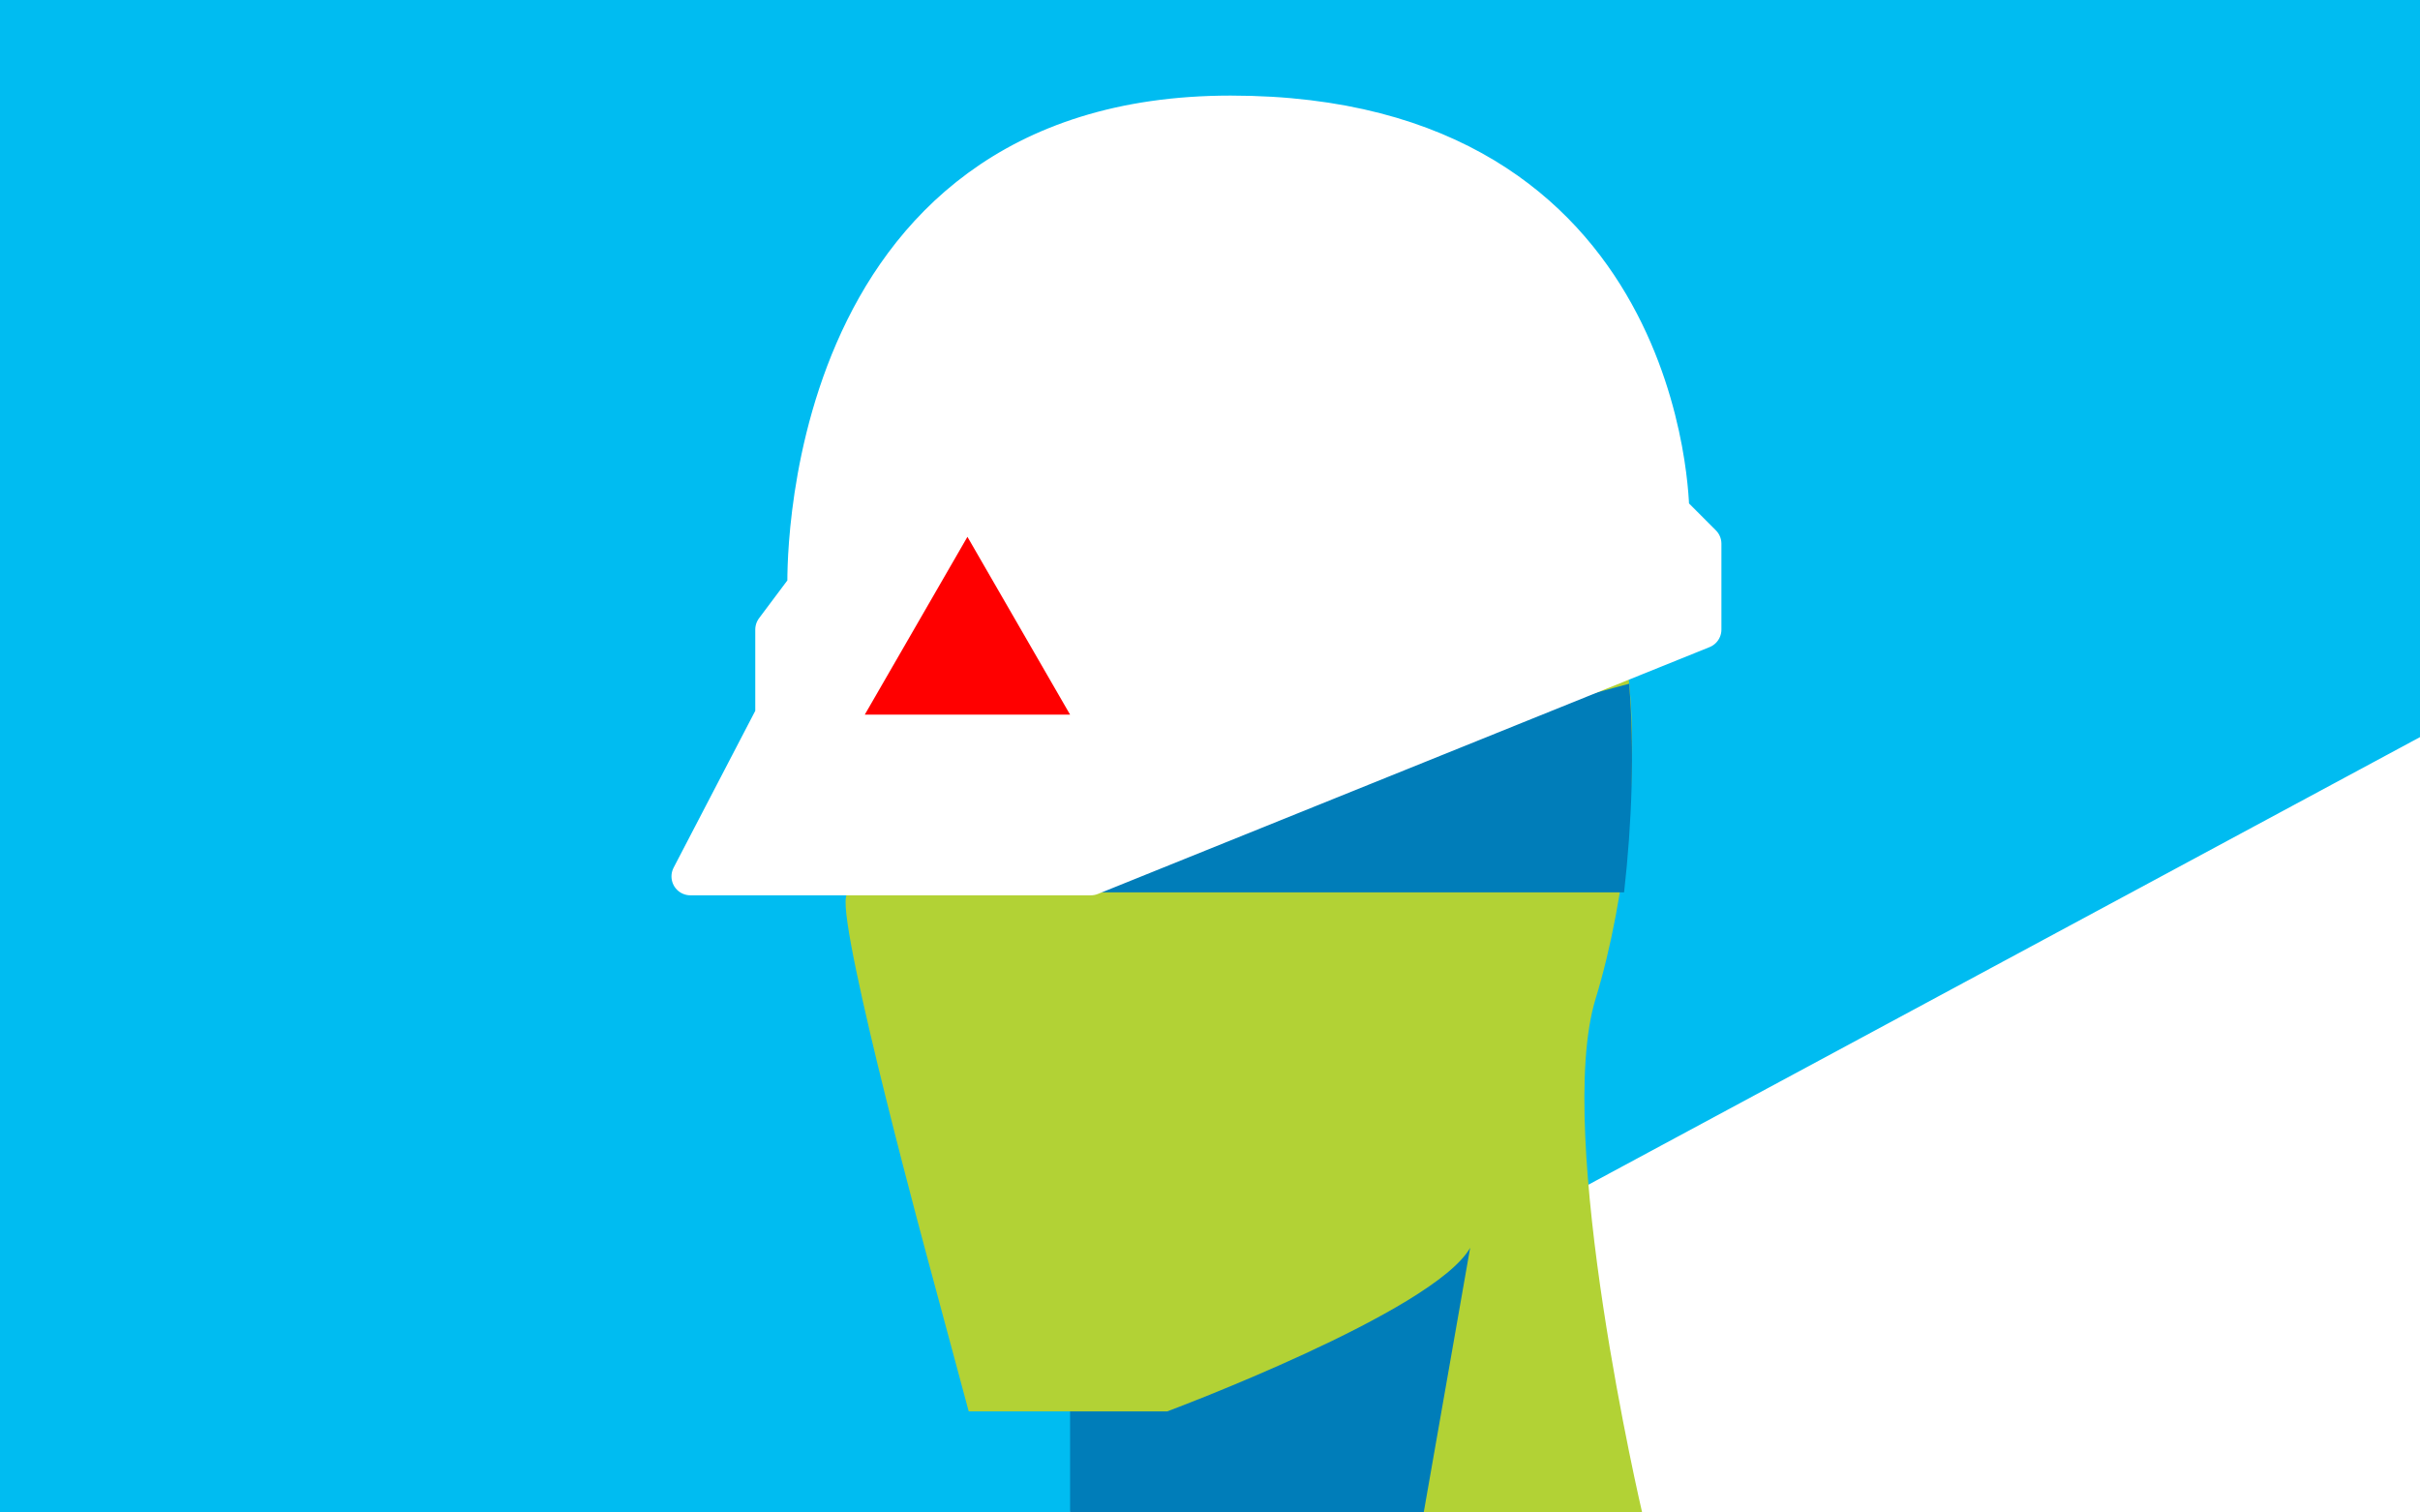 <svg width="640" height="400" viewBox="0 0 640 400" fill="none" xmlns="http://www.w3.org/2000/svg">
<rect x="0" y="0" width="640" height="400" fill="#333333" stroke="none"/>
<g clip-path="url(#clip0)">
<path d="M640 0H0V400H640V0Z" fill="#00BCF1"/>
<path d="M308.68 373.27L640 194.94V400H283L293 373.27H308.68Z" fill="white"/>
<path d="M434 400H283V319H405L434 400Z" fill="#007DB9"/>
<path d="M434.31 400.12C434.31 400.12 410.9 300.07 422 264.06C429.95 238.14 435 197.28 429 168.34C398.47 176.12 337.59 200.46 308.7 212.29C298.095 216.64 286.743 218.878 275.28 218.88H221.34L225.81 228.04C225.81 228.04 224.86 231.67 223.73 237.25C221.82 246.71 246.19 336.13 246.19 336.13L256.19 373.27H308.67C308.67 373.27 379.13 347 388.8 330L376.5 400.11L434.31 400.12Z" fill="#B2D235"/>
<path d="M308.68 217.59C298.258 222.629 286.836 225.261 275.26 225.29H265.62L225.81 236H429.51C431.58 217.64 432.3 198.18 430.84 180.83L327.73 208.57C320.54 211.94 314.06 215 308.68 217.59Z" fill="#007DB9"/>
<path d="M450.25 166.5V143.79L441.75 135.28C441.75 135.28 441.55 30.28 325.46 30.28C209.37 30.28 213.24 155.15 213.24 155.15L204.74 166.5V189.21L182.58 231.78H288.49L450.25 166.5Z" fill="white" stroke="white" stroke-width="10" stroke-linecap="round" stroke-linejoin="round"/>
<path d="M255.85 141.97L228.7 189H283L255.85 141.97Z" fill="#FF0000"/>
</g>
<defs>
<clipPath id="clip0">
<rect width="640" height="400" fill="white"/>
</clipPath>
</defs>
</svg>
